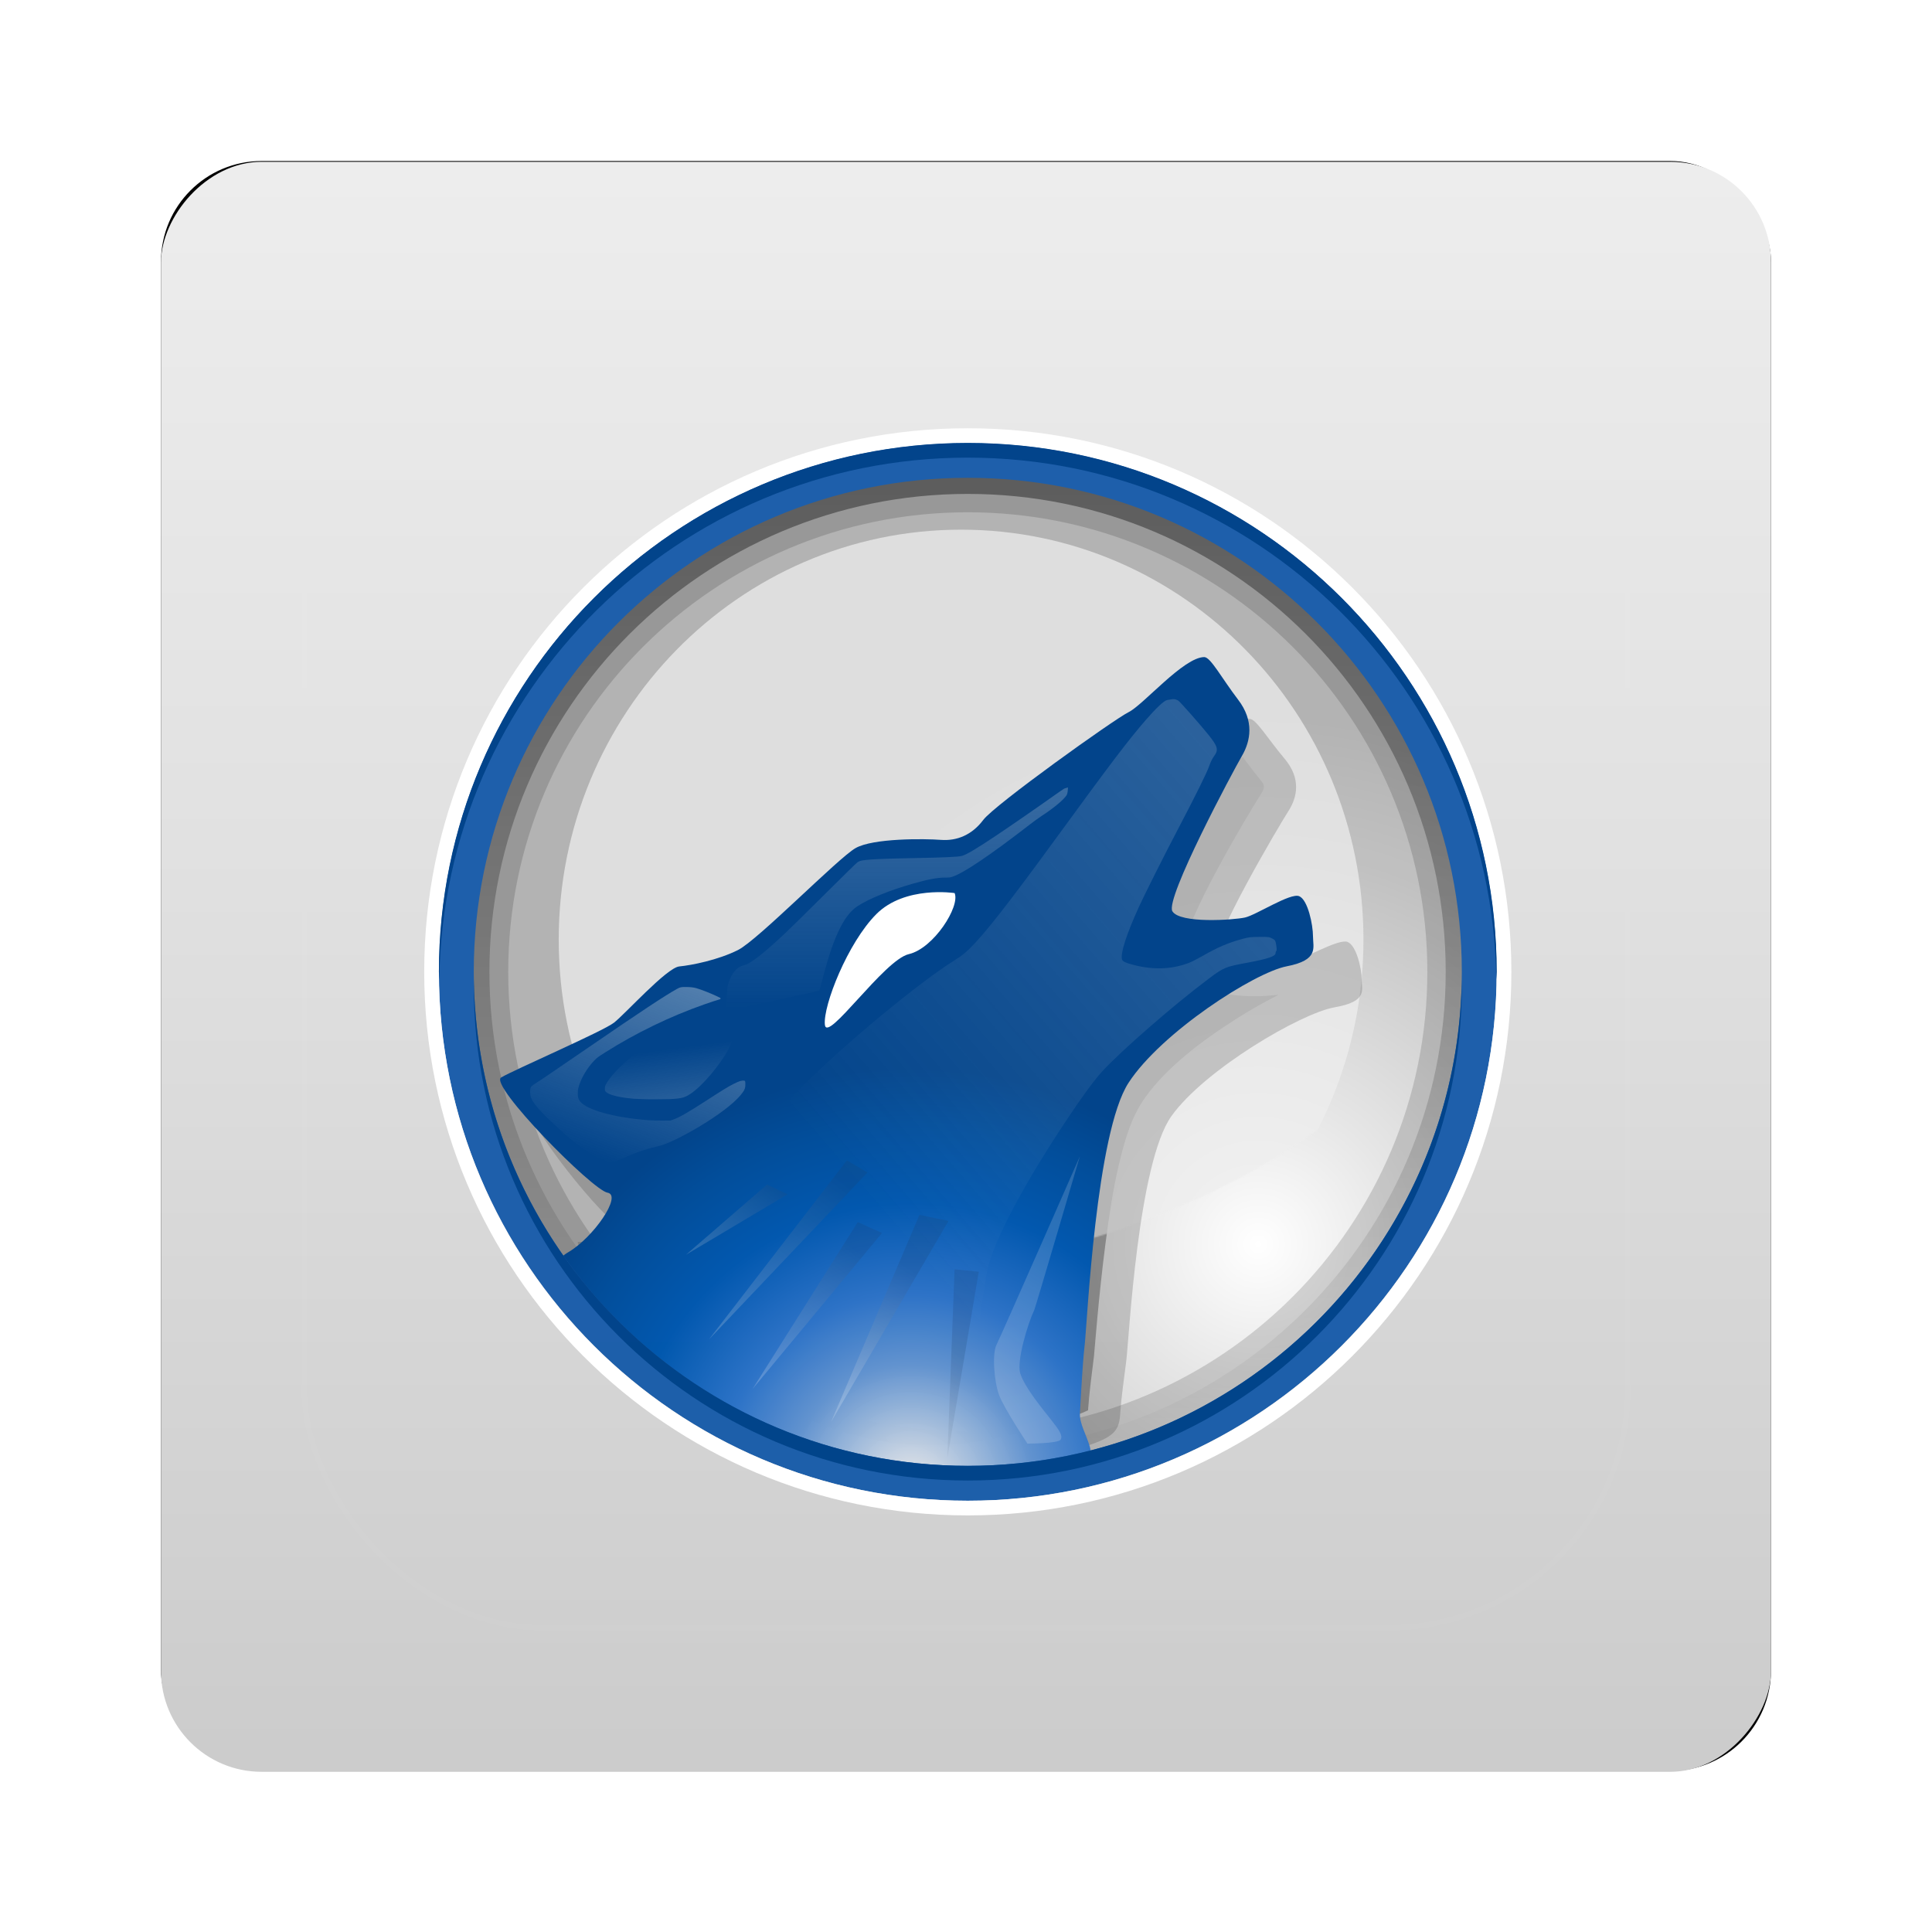 <?xml version="1.0" encoding="UTF-8" standalone="no"?>
<!-- Created with Inkscape (http://www.inkscape.org/) -->
<svg id="svg2" xmlns:rdf="http://www.w3.org/1999/02/22-rdf-syntax-ns#" xmlns="http://www.w3.org/2000/svg" height="96" width="96" version="1.1" xmlns:cc="http://creativecommons.org/ns#" xmlns:xlink="http://www.w3.org/1999/xlink" xmlns:dc="http://purl.org/dc/elements/1.1/">
 <defs id="defs4">
  <filter id="filter6279" color-interpolation-filters="sRGB">
   <feGaussianBlur id="feGaussianBlur6281" stdDeviation="0.8"/>
  </filter>
  <linearGradient id="linearGradient6727" y2="902.36" gradientUnits="userSpaceOnUse" x2="48" gradientTransform="translate(0 -2008.7)" y1="1052.4" x1="48">
   <stop id="stop3811-0" style="stop-color:#f0f0f0" offset="0"/>
   <stop id="stop3813" style="stop-color:#e1e1e1" offset=".281"/>
   <stop id="stop3815" style="stop-color:#c0c0c0" offset=".751"/>
   <stop id="stop3817-3" style="stop-color:#b2b2b2" offset="1"/>
  </linearGradient>
  <radialGradient id="radialGradient3972-8" gradientUnits="userSpaceOnUse" cy="649.23" cx="663.91" gradientTransform="matrix(.084 0 0 .084 12.003 12.008)" r="427.12">
   <stop id="stop14-3" style="stop-color:#fff" offset="0"/>
   <stop id="stop16-7" style="stop-color:#e6e6e6" offset=".281"/>
   <stop id="stop18-0" style="stop-color:#c0c0c0" offset=".751"/>
   <stop id="stop20-6" style="stop-color:#b2b2b2" offset="1"/>
  </radialGradient>
  <mask id="XMLID_23_-9">
   <g id="g31-2" style="filter:url(#Adobe_OpacityMaskFilter)">
    <radialGradient id="XMLID_24_-1" gradientUnits="userSpaceOnUse" cy="-20.899" cx="88.978" r="673.12">
     <stop id="stop34-7" style="stop-color:#fff" offset="0.309"/>
     <stop id="stop36-7" offset="1"/>
    </radialGradient>
    <ellipse id="ellipse38-9" style="fill:url(#XMLID_24_-1)" cx="295.89" rx="512.93" cy="286.17" ry="349.11"/>
   </g>
  </mask>
  <linearGradient id="linearGradient3991-2" y2="48" gradientUnits="userSpaceOnUse" x2="82.812" gradientTransform="matrix(0,1,-1,0,96,0)" y1="48" x1="13.188">
   <stop id="stop3987-1" offset="0"/>
   <stop id="stop3989-5" style="stop-opacity:0" offset="1"/>
  </linearGradient>
  <radialGradient id="radialGradient3959-8" gradientUnits="userSpaceOnUse" cy="783.16" cx="375.21" gradientTransform="matrix(.095 0 0 .095 8.473 8.674)" r="300.58">
   <stop id="stop29547-4" style="stop-color:#eeeeef;stop-opacity:.941" offset=".011"/>
   <stop id="stop29549-5" style="stop-color:#6193cf" offset=".292"/>
   <stop id="stop29551-6" style="stop-color:#2c72c7" offset=".458"/>
   <stop id="stop29553-5" style="stop-color:#0057ae" offset=".677"/>
   <stop id="stop29555-6" style="stop-color:#004d9a" offset=".865"/>
   <stop id="stop29557-8" style="stop-color:#00438a" offset="1"/>
  </radialGradient>
  <linearGradient id="linearGradient3955-4" y2="643.31" gradientUnits="userSpaceOnUse" x2="480.12" gradientTransform="matrix(-.095 0 0 .095 98.725 8.674)" y1="815.45" x1="429.85">
   <stop id="stop112-8" style="stop-color:#fff" offset="0"/>
   <stop id="stop114-3" style="stop-color:#e5eaf2" offset="1"/>
  </linearGradient>
  <linearGradient id="linearGradient3952-8" y2="560.35" xlink:href="#XMLID_5_-7" gradientUnits="userSpaceOnUse" x2="278.14" gradientTransform="matrix(.095 0 0 .095 8.473 8.674)" y1="634.63" x1="220.95"/>
  <linearGradient id="XMLID_5_-7" y2="560.35" gradientUnits="userSpaceOnUse" x2="278.14" y1="634.63" x1="220.95">
   <stop id="stop119-5" style="stop-color:#fff" offset="0"/>
   <stop id="stop121-2" style="stop-color:#193d6b" offset="1"/>
  </linearGradient>
  <linearGradient id="linearGradient3949-4" y2="565.87" xlink:href="#XMLID_5_-7" gradientUnits="userSpaceOnUse" x2="328.18" gradientTransform="matrix(.095 0 0 .095 8.473 8.674)" y1="684.02" x1="237.21"/>
  <linearGradient id="linearGradient3946-3" y2="612.61" xlink:href="#XMLID_5_-7" gradientUnits="userSpaceOnUse" x2="335.1" gradientTransform="matrix(.095 0 0 .095 8.473 8.674)" y1="704.24" x1="264.54"/>
  <linearGradient id="linearGradient3943-7" y2="626.01" xlink:href="#XMLID_5_-7" gradientUnits="userSpaceOnUse" x2="373.13" gradientTransform="matrix(.095 0 0 .095 8.473 8.674)" y1="713.55" x1="319.19"/>
  <linearGradient id="linearGradient3940-49" y2="688.75" xlink:href="#XMLID_5_-7" gradientUnits="userSpaceOnUse" x2="409.85" gradientTransform="matrix(.095 0 0 .095 8.473 8.674)" y1="790.52" x1="331.5"/>
  <linearGradient id="linearGradient3937-9" y2="630.52" xlink:href="#linearGradient5498-5" gradientUnits="userSpaceOnUse" x2="361.14" gradientTransform="matrix(.084 0 0 .084 12.003 12.008)" y1="-363.42" x1="1508.5"/>
  <linearGradient id="linearGradient5498-5">
   <stop id="stop5500-7" style="stop-color:#eee" offset="0"/>
   <stop id="stop5502-4" style="stop-color:#eee;stop-opacity:0" offset="1"/>
  </linearGradient>
  <linearGradient id="linearGradient3934-1" y2="458.38" xlink:href="#linearGradient5498-5" gradientUnits="userSpaceOnUse" x2="370.21" gradientTransform="matrix(.084 0 0 .084 12.003 12.008)" y1="-309.6" x1="370.62"/>
  <linearGradient id="linearGradient3931-1" y2="580.55" xlink:href="#linearGradient5498-5" gradientUnits="userSpaceOnUse" x2="130.32" gradientTransform="matrix(.084 0 0 .084 12.003 12.008)" y1="274.88" x1="247.48"/>
  <linearGradient id="linearGradient3928-2" y2="491.07" xlink:href="#linearGradient5498-5" gradientUnits="userSpaceOnUse" x2="185.21" gradientTransform="matrix(.084 0 0 .084 12.003 12.008)" y1="756.76" x1="220.37"/>
  <clipPath id="clipPath3613-87">
   <rect id="rect3615-31" style="fill:#fff" rx="6" ry="6" height="84" width="84" y="6" x="6"/>
  </clipPath>
  <filter id="filter3794-00" height="1.384" width="1.384" color-interpolation-filters="sRGB" y="-.192" x="-.192">
   <feGaussianBlur id="feGaussianBlur3796-50" stdDeviation="5.28"/>
  </filter>
  <linearGradient id="linearGradient5987" y2="138.66" gradientUnits="userSpaceOnUse" y1="20.221" x2="48" x1="48">
   <stop id="stop3739-90" style="stop-color:#fff" offset="0"/>
   <stop id="stop3741-83" style="stop-color:#fff;stop-opacity:0" offset="1"/>
  </linearGradient>
 </defs>
 <g id="layer1" transform="translate(0 -956.36)">
  <g id="g6964" transform="translate(0,-1e-5)">
   <rect id="rect9283" ry="5" style="filter:url(#filter6279)" rx="5" transform="translate(0 -0)" height="80" width="80" y="964.36" x="8"/>
   <rect id="rect9285" style="fill:url(#linearGradient6727)" rx="5" transform="scale(1,-1)" ry="5" width="80" y="-1044.4" x="8" height="80"/>
   <g id="layer3" transform="matrix(.73 0 0 .73 13.049 969.61)">
    <path id="circle22" d="m82.817 48.008c0 19.217-15.597 34.814-34.814 34.814s-34.814-15.597-34.814-34.814 15.597-34.814 34.814-34.814 34.814 15.597 34.814 34.814z" style="fill:url(#radialGradient3972-8)"/>
    <path id="path4002" style="opacity:.4;fill:#323232" d="m66.719 33.375c-0.294 0.199-0.61 0.4-0.969 0.688-0.474 0.38-0.967 0.808-1.438 1.188s-0.808 0.704-1.531 1.031c0.167-0.075-0.734 0.424-1.656 1-0.922 0.576-2.076 1.306-3.219 2.062-1.144 0.756-2.281 1.531-3.157 2.156-0.438 0.312-0.831 0.606-1.094 0.812-0.263 0.206-0.462 0.437-0.281 0.219-1.23 1.484-3.129 2.151-4.844 2.031-0.428-0.03-1.6-0.058-2.688 0s-2.296 0.37-2.125 0.281c0.171-0.088-0.525 0.404-1.219 0.969-0.694 0.564-1.567 1.268-2.438 2-0.87 0.732-1.749 1.476-2.531 2.094-0.782 0.617-1.282 1.073-2.156 1.469-1.788 0.809-3.667 1.144-4.844 1.25 0.876-0.079 0.436-0.13 0.125 0.094s-0.772 0.583-1.219 0.969c-0.893 0.771-1.603 1.506-2.438 2.094-0.664 0.467-1.053 0.599-1.75 0.906-0.697 0.307-1.513 0.656-2.344 1-0.608 0.251-1.146 0.494-1.688 0.719 0.367 0.547 0.723 1.083 1.219 1.719 0.728 0.934 1.526 1.868 2.156 2.531 0.315 0.332 0.588 0.582 0.75 0.719 0.162 0.137 0.482 0.054-0.5-0.094 0.315 0.048 0.717-0.035 1.438 0.625 0.36 0.33 0.743 1.053 0.719 1.75-0.024 0.697-0.319 1.151-0.531 1.406-0.424 0.51-0.696 0.598-0.938 0.719s-0.455 0.204-0.688 0.281c-0.008 0.003-0.023-0.003-0.031 0 0.343 0.563 0.555 1.017 1.094 1.719 1.904 2.477 5.068 5.614 10.062 8.094 8.465 4.202 14.82 1.725 18.625 0.562 1.086-0.332 1.493-0.55 1.594-0.594 0.094-1.294 0.239-2.324 0.406-3.688 0.036-0.294 0.303-3.983 0.781-7.656 0.239-1.837 0.525-3.751 0.938-5.469s0.856-3.212 1.781-4.5c1.476-2.056 3.815-3.82 6.156-5.312 1.024-0.653 1.977-1.176 2.906-1.656-0.579 0.045-1.078 0.108-1.812 0.094-0.633-0.013-1.284-0.057-1.938-0.188-0.654-0.13-1.486-0.098-2.312-1.344-0.481-0.726-0.396-1.252-0.375-1.594 0.021-0.342 0.06-0.573 0.125-0.812 0.131-0.48 0.316-0.941 0.531-1.438 0.433-0.992 1.007-2.13 1.627-3.281 1.24-2.301 2.535-4.452 2.969-5.125 0.145-0.225 0.187-0.386 0.188-0.469s0.011-0.185-0.281-0.531c-0.499-0.591-0.83-1.072-1.156-1.5z"/>
    <path id="ellipse40" style="opacity:0.86;fill:#eee" d="m699.57 390.89c0 162.15-129.16 293.75-288.3 293.75s-288.3-131.6-288.3-293.75 129.16-293.75 288.3-293.75 288.3 131.6 288.3 293.75z" mask="url(#XMLID_23_-9)" transform="matrix(.095 0 0 .095 8.473 8.674)"/>
    <path id="path3993" d="m48 13.188c-19.217 0-34.812 15.595-34.812 34.812s15.595 34.812 34.812 34.812 34.812-15.595 34.812-34.812-15.595-34.812-34.812-34.812zm0 3.531c17.266 0 31.281 14.015 31.281 31.281s-14.015 31.281-31.281 31.281-31.281-14.015-31.281-31.281 14.015-31.281 31.281-31.281z" style="opacity:.15"/>
    <path id="path3980" d="m82.812 48c0-19.217-15.595-34.812-34.812-34.812s-34.812 15.595-34.812 34.812 15.595 34.812 34.812 34.812 34.812-15.595 34.812-34.812zm-2.281 0c0 17.963-14.568 32.531-32.531 32.531s-32.562-14.568-32.562-32.531 14.599-32.531 32.562-32.531 32.531 14.568 32.531 32.531z" style="opacity:.4;fill:url(#linearGradient3991-2)"/>
    <path id="path43" d="m67.184 30.781c-1.449 0-4.262 3.021-5.316 3.498-1.054 0.477-9.401 5.883-10.192 6.837-0.79 0.954-1.845 1.352-2.987 1.272-1.142-0.08-4.753-0.112-5.983 0.524-1.23 0.636-6.845 5.836-8.251 6.472-1.406 0.636-3.24 0.962-4.118 1.041-0.879 0.08-3.789 3.013-4.58 3.57-0.791 0.556-6.572 2.785-7.45 3.262-0.879 0.477 5.166 8.027 6.22 8.186 1.054 0.159-1.036 0.939-3.064 0.939-0.223 0 2.899 8.188 13.545 13.472 9.203 4.568 16.618 1.794 20.245 0.686 2.564-0.783 3.029-1.133 3.117-2.405 0.088-1.272 0.247-2.277 0.423-3.708 0.176-1.431 0.79-13.436 3.075-16.616 2.284-3.18 8.813-6.998 11.097-7.395 2.284-0.398 1.845-1.192 1.845-1.908 0-0.716-0.352-2.306-0.966-2.544-0.615-0.238-3.015 1.194-3.805 1.353-0.791 0.159-4.569 0.398-5.096-0.397-0.527-0.795 4.262-8.905 4.877-9.858 0.615-0.954 0.878-2.226-0.263-3.578-1.143-1.352-1.933-2.703-2.373-2.703z" style="opacity:0.22;fill:#323232"/>
    <path id="path58" d="m64.101 26.575c-1.405 0-4.134 3.239-5.157 3.75-1.023 0.511-9.119 6.306-9.886 7.329-0.767 1.023-1.79 1.449-2.897 1.363-1.108-0.085-4.61-0.12-5.803 0.562-1.193 0.682-6.639 6.256-8.003 6.938-1.363 0.682-3.142 1.031-3.995 1.116-0.852 0.085-3.675 3.23-4.442 3.827-0.767 0.597-6.827 3.219-7.68 3.73-0.852 0.511 6.217 7.673 7.24 7.843 1.023 0.171-0.97 3.064-2.672 4.051-2.987 1.731 1.253 6.809 11.579 12.473 8.927 4.897 19.283 3.865 22.8 2.678 2.487-0.84 0.363-2.82 0.448-4.183 0.085-1.364 0.157-3.157 0.327-4.69 0.171-1.534 0.767-14.402 2.983-17.811 2.216-3.409 8.549-7.501 10.764-7.927 2.216-0.426 1.79-1.278 1.79-2.045 0-0.767-0.341-2.471-0.937-2.727-0.596-0.256-2.924 1.28-3.691 1.45-0.767 0.17-4.431 0.426-4.943-0.426-0.511-0.852 4.134-9.545 4.731-10.567 0.597-1.023 0.852-2.386-0.256-3.835-1.107-1.449-1.875-2.898-2.301-2.898z" style="fill:url(#radialGradient3959-8)"/>
    <path id="path60" d="m47.102 42.639s-3.376-0.52-5.324 1.429-3.637 6.234-3.506 7.532c0.13 1.299 4.026-4.415 5.714-4.805 1.688-0.39 3.507-3.247 3.117-4.156z" style="fill:#fff"/>
    <path id="path116" d="m55.627 60.565s-3.021 10.285-3.098 10.444c-0.432 0.897-1.228 3.498-0.954 4.337 0.323 0.989 1.533 2.428 2.098 3.147 0.565 0.719 0.807 1.079 0.645 1.349-0.161 0.27-2.259 0.27-2.259 0.27s-1.613-2.428-1.937-3.327c-0.323-0.899-0.484-2.787-0.161-3.416 0.323-0.63 5.665-12.804 5.665-12.804z" style="opacity:0.18;fill:url(#linearGradient3955-4)"/>
    <path id="polygon123" d="m34.333 62.481-5.519 4.778 6.92-4.119-1.4-0.659z" style="opacity:.2;fill:url(#linearGradient3952-8)"/>
    <path id="polygon130" d="m39.77 60.834-9.392 12.192 10.792-11.368-1.4-0.824z" style="opacity:.2;fill:url(#linearGradient3949-4)"/>
    <path id="polygon137" d="m40.511 65.035-7.167 11.368 8.815-10.627-1.647-0.741z" style="opacity:.201;fill:url(#linearGradient3946-3)"/>
    <path id="polygon144" d="m44.712 64.541-6.013 14.087 7.99-13.675-1.977-0.412z" style="opacity:.2;fill:url(#linearGradient3943-7)"/>
    <path id="polygon151" d="m47.101 68.248-0.494 12.851 2.142-12.686-1.647-0.165z" style="opacity:.2;fill:url(#linearGradient3940-49)"/>
    <path id="path2270" d="m47.48 73.483c-5.868-2.611-11.16-6.193-15.732-10.65-0.513-0.5-0.628-0.634-0.628-0.731 0-0.102 0.146-0.248 1.032-1.025 1.803-1.583 2.2-2.006 2.507-2.67 0.314-0.679 0.962-1.479 2.227-2.748 2.792-2.802 7.859-6.989 10.25-8.468 0.415-0.257 0.654-0.443 0.983-0.765 1.043-1.022 2.658-3.087 6.022-7.701 3.582-4.912 4.787-6.499 5.979-7.873 0.72-0.83 1.25-1.323 1.456-1.354 0.087-0.013 0.232-0.037 0.322-0.052 0.09-0.015 0.205-0.008 0.255 0.016 0.051 0.024 0.124 0.054 0.164 0.067 0.076 0.024 1.53 1.669 2.065 2.337 0.641 0.8 0.699 1.023 0.378 1.459-0.12 0.163-0.235 0.397-0.324 0.657-0.152 0.447-0.938 2.035-2.147 4.34-0.95 1.812-2.237 4.374-2.639 5.255-0.849 1.86-1.263 3.141-1.154 3.573 0.035 0.141 0.25 0.242 0.826 0.389 1.347 0.344 2.592 0.292 3.752-0.157 0.176-0.068 0.587-0.278 0.915-0.467 1-0.577 1.754-0.9 2.696-1.154 0.45-0.121 0.557-0.134 1.156-0.138 0.629-0.004 0.67 0.001 0.872 0.105 0.183 0.094 0.216 0.132 0.247 0.277 0.069 0.327 0.081 0.537 0.034 0.584-0.026 0.026-0.047 0.09-0.047 0.142 0 0.213-0.512 0.385-1.94 0.652-1.498 0.28-1.57 0.31-2.612 1.089-2.333 1.744-5.963 4.904-7.251 6.311-0.584 0.639-1.48 1.874-2.687 3.707-2.708 4.113-4.585 7.665-5.086 9.628-0.1 0.39-0.38 2.152-0.634 3.988-0.235 1.694-0.245 1.745-0.358 1.741-0.05-0.002-0.454-0.165-0.899-0.363z" style="opacity:0.58;fill:url(#linearGradient3937-9)"/>
    <path id="path2476" d="m31.61 50.587c-0.026-0.093-0.021-0.913 0.009-1.297 0.021-0.275 0.038-0.365 0.111-0.581 0.226-0.667 0.557-1.038 1.036-1.162 0.179-0.046 0.275-0.094 0.533-0.261 0.53-0.344 1.207-0.915 2.29-1.933 0.294-0.276 1.486-1.449 2.649-2.606s2.167-2.142 2.231-2.188c0.064-0.046 0.158-0.095 0.209-0.109 0.374-0.099 1.277-0.147 3.567-0.189 2.152-0.04 3.069-0.081 3.352-0.152 0.293-0.073 0.961-0.468 2.308-1.367 0.974-0.649 3.046-2.082 4.247-2.937 0.322-0.229 0.453-0.31 0.504-0.31 0.038 0 0.075-0.01 0.083-0.023 0.008-0.013 0.03-0.023 0.05-0.023 0.029 0 0.033 0.024 0.023 0.134-0.026 0.282-0.043 0.34-0.132 0.458-0.242 0.322-0.878 0.842-1.628 1.33-0.193 0.125-0.566 0.396-0.831 0.601-2.667 2.067-4.479 3.291-5.262 3.554-0.155 0.052-0.215 0.059-0.495 0.059-0.539 0-1.159 0.117-2.216 0.418-1.558 0.444-2.991 1.026-3.744 1.521-0.654 0.43-1.179 1.255-1.707 2.681-0.208 0.561-0.453 1.39-0.748 2.532-0.074 0.284-0.141 0.528-0.149 0.542-0.009 0.014-1.405 0.323-3.104 0.686-1.699 0.363-3.106 0.666-3.128 0.673-0.029 0.009-0.045-0.006-0.058-0.053z" style="fill:url(#linearGradient3934-1)"/>
    <path id="path5482" d="m23.611 60.932c-0.032-0.007-0.096-0.013-0.142-0.014-0.2-0.002-0.766-0.288-1.376-0.695-0.661-0.441-1.193-0.863-1.796-1.425-0.121-0.113-0.333-0.308-0.47-0.433-0.368-0.335-0.936-0.906-1.103-1.108-0.305-0.37-0.468-0.642-0.491-0.818-0.034-0.268-0.033-0.331 0.011-0.561 0.01-0.052 0.139-0.164 0.314-0.274 0.329-0.204 1.028-0.678 3.49-2.367 3.747-2.57 5.326-3.614 6.158-4.075 0.211-0.117 0.269-0.13 0.58-0.13 0.298-0 0.55 0.026 0.728 0.078 0.357 0.102 0.908 0.318 1.395 0.545 0.243 0.113 0.26 0.124 0.26 0.161 0 0.036-0.009 0.042-0.084 0.063-0.175 0.049-0.641 0.202-1.023 0.337-2.322 0.816-4.646 1.941-6.724 3.256-0.492 0.312-0.55 0.353-0.734 0.537-0.522 0.522-0.993 1.339-1.124 1.951-0.018 0.085-0.027 0.187-0.027 0.323-0 0.216 0.026 0.33 0.107 0.468 0.322 0.549 1.954 1.067 4.065 1.29 0.616 0.065 0.9 0.08 1.525 0.081l0.609 0.001 0.161-0.056c0.431-0.149 1.022-0.486 2.302-1.315 1.11-0.718 1.452-0.928 1.848-1.129 0.37-0.188 0.557-0.244 0.716-0.214 0.061 0.011 0.072 0.045 0.073 0.221 0.001 0.254-0.027 0.351-0.156 0.543-0.372 0.553-1.288 1.305-2.577 2.115-1.083 0.681-2.316 1.312-2.973 1.521-0.062 0.02-0.229 0.063-0.371 0.095-0.757 0.173-1.514 0.443-2.514 0.896-0.142 0.064-0.267 0.111-0.315 0.118-0.144 0.021-0.285 0.026-0.345 0.013z" style="opacity:.7;fill:url(#linearGradient3931-1)"/>
    <path id="path6524" d="m26.216 56.673c-0.014-0.002-0.199-0.007-0.411-0.011-0.381-0.008-0.619-0.024-0.959-0.066-0.789-0.097-1.314-0.252-1.498-0.443-0.039-0.041-0.052-0.089-0.051-0.192 0.001-0.134 0.013-0.186 0.07-0.299 0.243-0.476 0.942-1.231 1.765-1.905 0.181-0.148 0.48-0.373 0.635-0.477l0.112-0.075 2.545-0.308 2.545-0.308 0.169 0.01c0.157 0.009 0.291 0.019 0.632 0.047 0.157 0.013 0.17 0.019 0.155 0.072-0.005 0.018-0.009 0.049-0.009 0.069-0 0.051-0.08 0.239-0.192 0.449-0.602 1.133-1.817 2.561-2.626 3.085-0.232 0.15-0.394 0.221-0.603 0.263-0.213 0.043-0.485 0.07-0.788 0.079-0.297 0.009-1.444 0.017-1.491 0.011z" style="fill:url(#linearGradient3928-2)"/>
    <path id="path3966" d="m48 12c-19.859 0-36 16.141-36 36s16.141 36 36 36 36-16.141 36-36-16.141-36-36-36zm0 2.373c18.576 0 33.627 15.051 33.627 33.627s-15.051 33.627-33.627 33.627-33.627-15.051-33.627-33.627 15.051-33.627 33.627-33.627z" style="block-progression:tb;text-indent:0;color:#000000;text-transform:none;fill:#1c5eaa"/>
    <path id="path3819" d="m85 48c0 20.435-16.565 37-37 37s-37-16.565-37-37 16.565-37 37-37 37 16.565 37 37zm-1 0c0-19.882-16.118-36-36-36s-36 16.118-36 36 16.118 36 36 36 36-16.118 36-36z" style="fill:#fff"/>
    <path id="path3832" d="m48 12c-19.859 0-36 16.141-36 36 0 0.168 0.029 0.332 0.031 0.5 0.271-19.627 16.278-35.5 35.969-35.5s35.698 15.873 35.969 35.5c0.002-0.168 0.031-0.332 0.031-0.5 0-19.859-16.141-36-36-36zm-33.625 36.5c-0.003 0.168 0 0.331 0 0.5 0 18.576 15.049 33.625 33.625 33.625s33.625-15.049 33.625-33.625c0-0.169 0.003-0.332 0-0.5-0.27 18.342-15.218 33.125-33.625 33.125s-33.355-14.783-33.625-33.125z" style="block-progression:tb;text-indent:0;color:#000000;text-transform:none;fill:#00438a"/>
   </g>
   <rect id="rect3171" style="opacity:.1;filter:url(#filter3794-00);stroke:#fff;stroke-linecap:round;stroke-width:.5;fill:url(#linearGradient5987)" transform="translate(0 956.36)" clip-path="url(#clipPath3613-87)" rx="12" ry="12" height="66" width="66" y="15" x="15"/>
  </g>
 </g>
</svg>
